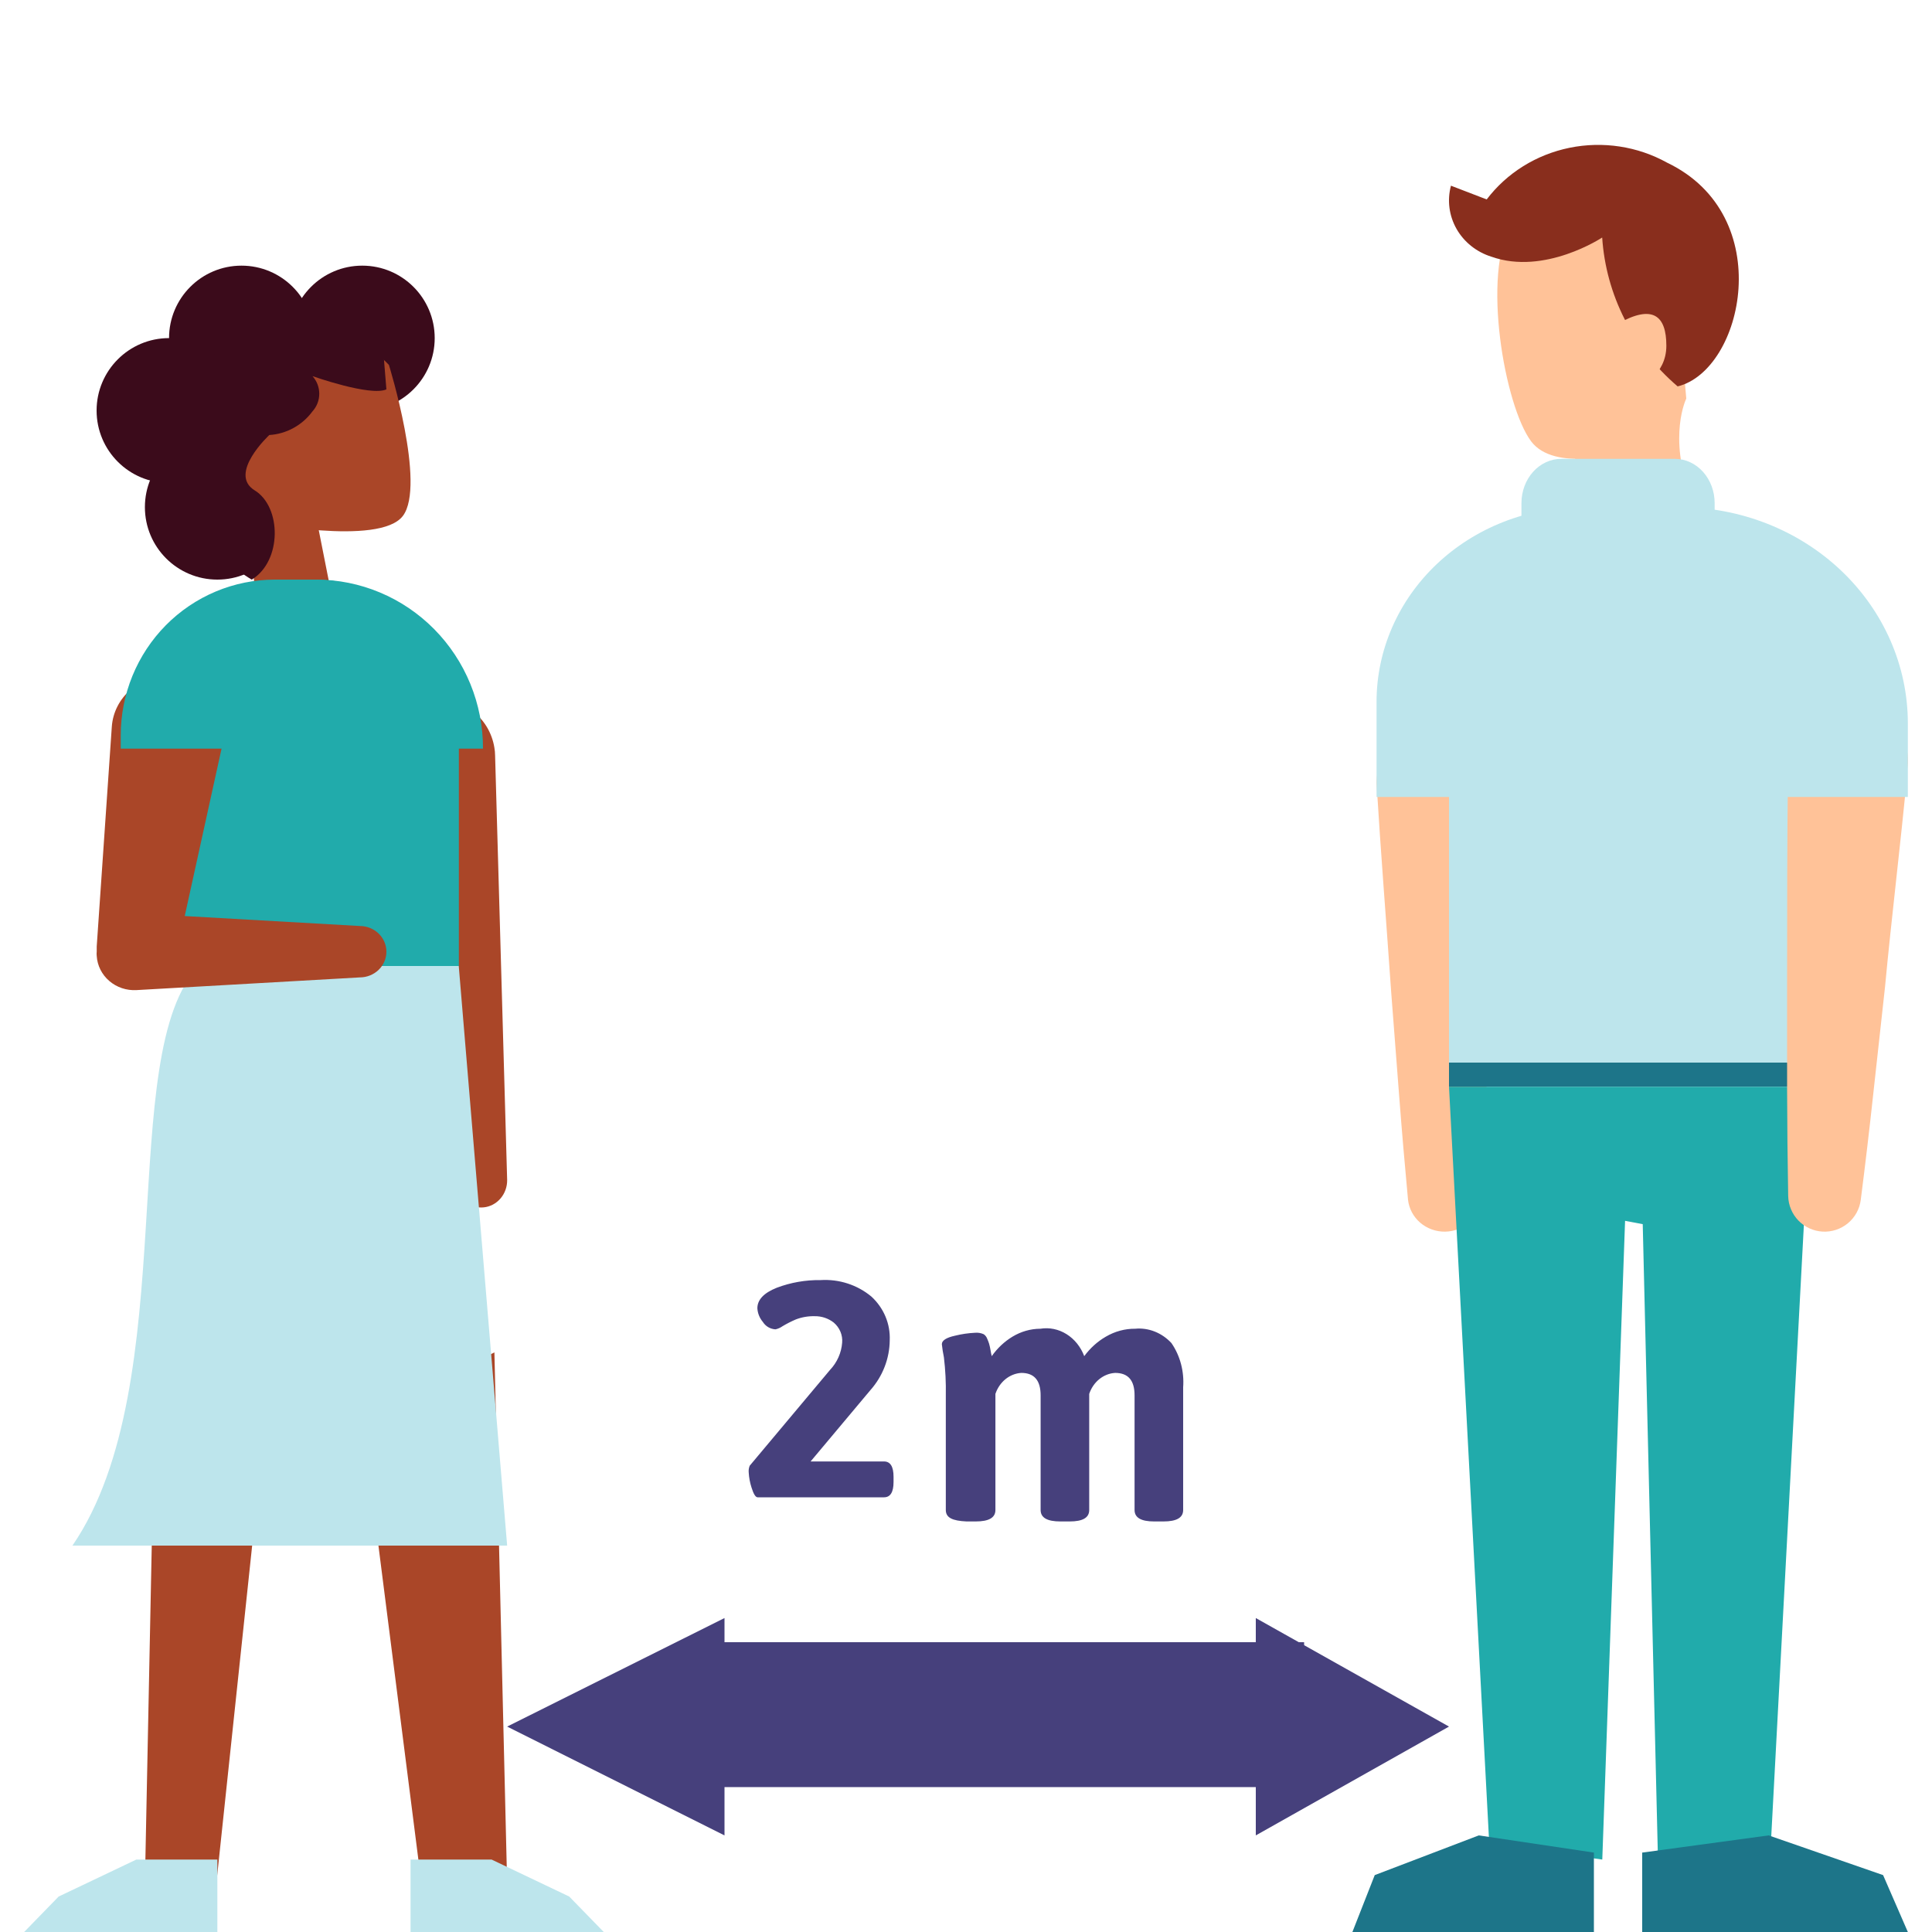<svg width="80" height="80" viewBox="0 0 80 80" fill="none" xmlns="http://www.w3.org/2000/svg">
<path d="M65.35 18.041L65 20.664C65 20.664 68.081 23.735 70 20.565C69.062 18.041 69.825 16.505 69.825 16.505L69.694 15L66.981 15.307L65.35 18.041Z" fill="#FFC298"/>
<path d="M67.102 18.753C67.776 18.376 68.366 17.867 68.834 17.256C69.303 16.645 69.64 15.945 69.825 15.2C70.14 13.433 70.14 11.94 68.882 10.273C67.624 8.606 62.768 8.956 62.592 9.237C61.334 11.341 62.309 16.823 63.403 18.278C64.366 19.552 67.102 18.753 67.102 18.753Z" fill="#FFC298"/>
<path d="M60.081 7.689C59.919 8.293 60.002 8.933 60.313 9.48C60.625 10.027 61.142 10.438 61.758 10.63C63.962 11.413 66.343 9.835 66.343 9.835C66.499 12.207 67.622 14.423 69.468 16C72.186 15.333 73.615 8.93 69.03 6.735C67.809 6.057 66.371 5.838 64.993 6.119C63.614 6.4 62.392 7.162 61.561 8.258L60.081 7.689Z" fill="#892E1D"/>
<path d="M67.88 16C67.88 16 69 15.557 69 14.315C69 13.072 68.44 12.587 67 13.401" fill="#FFC298"/>
<path d="M62 32.305C61.935 35.188 61.813 38.078 61.723 40.967L61.542 45.298C61.486 46.74 61.417 48.184 61.336 49.629C61.308 49.998 61.139 50.342 60.863 50.596C60.587 50.849 60.223 50.993 59.843 51C59.463 51.006 59.094 50.874 58.809 50.63C58.525 50.386 58.344 50.047 58.303 49.68C58.168 48.238 58.045 46.803 57.935 45.361L57.606 41.08C57.407 38.197 57.174 35.314 57 32.431C57.002 31.811 57.247 31.215 57.685 30.764C58.123 30.314 58.721 30.042 59.358 30.005C59.995 29.967 60.622 30.166 61.113 30.562C61.604 30.958 61.921 31.521 62 32.136C62 32.199 62 32.268 62 32.305Z" fill="#FFC298"/>
<path d="M75 44H60V45H75V44Z" fill="#1D7589"/>
<path d="M60 45L61.668 76.37L66.347 77L67.291 50.552L68.022 50.69L68.653 77L73.326 76.37L75 45H60Z" fill="#21ABAB"/>
<path d="M75 29H60V44H75V29Z" fill="#BDE5EC"/>
<path d="M78.968 32.093C78.693 35.023 78.328 37.953 78.053 40.884L77.568 45.295C77.41 46.759 77.237 48.223 77.05 49.687C77.001 50.064 76.811 50.409 76.518 50.652C76.225 50.895 75.85 51.019 75.47 50.998C75.09 50.977 74.731 50.813 74.467 50.539C74.203 50.265 74.052 49.901 74.045 49.521C74.019 48.044 74.004 46.572 74 45.103V40.679C74 37.736 74 34.787 74.038 31.844C73.987 31.489 74.014 31.127 74.116 30.783C74.218 30.439 74.393 30.121 74.63 29.851C74.866 29.581 75.158 29.365 75.486 29.218C75.814 29.071 76.17 28.997 76.529 29C76.888 29.003 77.243 29.084 77.568 29.237C77.893 29.39 78.181 29.611 78.413 29.885C78.645 30.159 78.814 30.48 78.91 30.826C79.006 31.172 79.025 31.534 78.968 31.889C78.968 31.959 78.968 32.029 78.968 32.093Z" fill="#FFC298"/>
<path d="M64.646 19H69.354C69.791 19 70.209 19.193 70.518 19.537C70.827 19.881 71 20.347 71 20.833V26H63V20.833C63 20.347 63.173 19.881 63.482 19.537C63.791 19.193 64.209 19 64.646 19V19Z" fill="#BDE5EC"/>
<path d="M65.503 21H69.552C72.058 21 74.461 21.944 76.233 23.623C78.005 25.302 79 27.58 79 29.955V33H57V29.06C57 26.922 57.896 24.872 59.49 23.361C61.085 21.849 63.248 21 65.503 21V21Z" fill="#BDE5EC"/>
<path d="M79 80H68V76.712L73.237 76L77.975 77.644L79 80Z" fill="#1D7589"/>
<path d="M56 80H66V76.712L61.233 76L56.925 77.644L56 80Z" fill="#1D7589"/>
<path d="M6 78H8.957L11 58.732L6.446 56L6 78Z" fill="#AA4628"/>
<path d="M20.501 31.286L21 48.859C21.004 49.14 20.907 49.413 20.727 49.624C20.547 49.834 20.299 49.967 20.031 49.994C19.762 50.022 19.494 49.944 19.278 49.775C19.062 49.606 18.915 49.358 18.866 49.081L16.032 31.75C15.982 31.445 15.99 31.133 16.056 30.832C16.121 30.531 16.243 30.246 16.414 29.994C16.584 29.741 16.801 29.527 17.051 29.362C17.301 29.198 17.58 29.086 17.872 29.034C18.163 28.982 18.461 28.99 18.75 29.058C19.038 29.127 19.311 29.254 19.552 29.432C19.794 29.611 19.999 29.837 20.157 30.098C20.314 30.36 20.421 30.651 20.471 30.956C20.49 31.065 20.5 31.175 20.501 31.286Z" fill="#AA4628"/>
<path d="M1 80H9V77H5.646L2.428 78.532L1 80Z" fill="#BDE5EC"/>
<path d="M21 78H17.451L15 58.732L20.472 56L21 78Z" fill="#AA4628"/>
<path d="M21 64H3C7.627 57.242 4.728 43.553 8.246 40H18.996L21 64Z" fill="#BDE5EC"/>
<path d="M9 24C10.657 24 12 22.657 12 21C12 19.343 10.657 18 9 18C7.343 18 6 19.343 6 21C6 22.657 7.343 24 9 24Z" fill="#3B0B1B"/>
<path d="M15 17C16.657 17 18 15.657 18 14C18 12.343 16.657 11 15 11C13.343 11 12 12.343 12 14C12 15.657 13.343 17 15 17Z" fill="#3B0B1B"/>
<path d="M10 17C11.657 17 13 15.657 13 14C13 12.343 11.657 11 10 11C8.343 11 7 12.343 7 14C7 15.657 8.343 17 10 17Z" fill="#3B0B1B"/>
<path d="M7 20C8.657 20 10 18.657 10 17C10 15.343 8.657 14 7 14C5.343 14 4 15.343 4 17C4 18.657 5.343 20 7 20Z" fill="#3B0B1B"/>
<path d="M16.104 15.11C16.104 15.11 17.647 20.085 16.683 21.362C15.72 22.639 10.588 21.604 10.588 21.604C10.389 21.079 10.254 20.538 10.184 19.988C10.119 19.585 10.054 19.102 10.008 18.533C9.813 16.307 13.102 11.953 16.104 15.11Z" fill="#AA4628"/>
<path d="M10.671 25.806L14 26L13.01 20.997L10 18L10.671 25.806Z" fill="#AA4628"/>
<path d="M19 40H7.596L7 30.152C7 28.521 7.632 26.958 8.756 25.804C9.88 24.651 11.406 24.002 12.997 24V24C13.785 24 14.566 24.159 15.294 24.468C16.023 24.777 16.684 25.231 17.242 25.802C17.799 26.373 18.241 27.051 18.543 27.798C18.845 28.544 19 29.344 19 30.152V40Z" fill="#21ABAB"/>
<path d="M16 16.123C15.339 16.424 12.939 15.575 12.939 15.575C13.12 15.773 13.22 16.034 13.22 16.304C13.22 16.575 13.12 16.835 12.939 17.034C12.729 17.319 12.46 17.554 12.151 17.723C11.843 17.892 11.502 17.991 11.152 18.013C11.152 18.013 9.424 19.615 10.546 20.305C11.667 20.994 11.679 23.236 10.424 24C9.718 23.587 9.126 23 8.702 22.292C8.278 21.585 8.037 20.781 8 19.953L8.121 16.535L9.024 14.583L11.127 13.665L14.218 13.487L15.745 13L16 16.123Z" fill="#3B0B1B"/>
<path d="M25 80H17V77H20.356L23.571 78.532L25 80Z" fill="#BDE5EC"/>
<path d="M9.239 30.704L7.276 39.631L5.65 37.818L14.899 38.344C15.191 38.344 15.471 38.456 15.678 38.656C15.884 38.855 16 39.126 16 39.408C16 39.69 15.884 39.961 15.678 40.16C15.471 40.359 15.191 40.472 14.899 40.472L5.65 40.998C5.237 41.021 4.833 40.885 4.524 40.619C4.216 40.354 4.029 39.981 4.005 39.583C3.998 39.523 3.998 39.462 4.005 39.402V39.19L4.63 30.087C4.672 29.495 4.955 28.943 5.418 28.552C5.647 28.359 5.913 28.211 6.201 28.117C6.489 28.023 6.794 27.985 7.097 28.005C7.401 28.025 7.697 28.102 7.97 28.233C8.242 28.363 8.486 28.545 8.686 28.766C8.886 28.988 9.039 29.245 9.136 29.523C9.233 29.802 9.272 30.096 9.252 30.39C9.254 30.494 9.25 30.599 9.239 30.704V30.704Z" fill="#AA4628"/>
<path d="M13.082 24H11.376C10.538 24.001 9.708 24.168 8.934 24.493C8.16 24.818 7.457 25.293 6.865 25.892C6.273 26.492 5.804 27.203 5.484 27.985C5.163 28.768 4.999 29.606 5 30.453V31H20C20.002 30.081 19.824 29.171 19.477 28.322C19.13 27.473 18.62 26.701 17.978 26.051C17.335 25.401 16.572 24.885 15.732 24.533C14.892 24.181 13.991 24 13.082 24V24Z" fill="#21ABAB"/>
<path d="M28 71H54" stroke="#46407C" stroke-width="6" stroke-miterlimit="10"/>
<path d="M30 76L21 71.494L30 67V76Z" fill="#46407C"/>
<path d="M52 76L60 71.494L52 67V76Z" fill="#46407C"/>
<path d="M31.372 62C31.285 62 31.203 61.864 31.12 61.598C31.054 61.396 31.015 61.187 31.003 60.975C30.993 60.879 31.007 60.782 31.044 60.692L34.368 56.727C34.663 56.415 34.841 56.016 34.872 55.594C34.885 55.44 34.86 55.285 34.8 55.141C34.74 54.998 34.646 54.87 34.526 54.767C34.302 54.59 34.019 54.495 33.729 54.501C33.462 54.495 33.197 54.541 32.949 54.637C32.761 54.718 32.579 54.81 32.404 54.915C32.317 54.977 32.217 55.022 32.111 55.045C32.005 55.039 31.902 55.008 31.811 54.955C31.72 54.901 31.644 54.827 31.589 54.739C31.453 54.578 31.373 54.38 31.361 54.173C31.361 53.822 31.625 53.538 32.164 53.323C32.741 53.105 33.356 52.997 33.975 53.006C34.745 52.957 35.503 53.204 36.086 53.691C36.337 53.923 36.535 54.204 36.666 54.516C36.796 54.827 36.856 55.162 36.842 55.498C36.835 56.257 36.55 56.989 36.039 57.565L33.565 60.516H36.607C36.865 60.516 37 60.726 37 61.15V61.366C37 61.79 36.865 62 36.607 62H31.372Z" fill="#46407C"/>
<path d="M39.164 62.526V57.778C39.174 57.251 39.148 56.724 39.085 56.202C39.047 56.023 39.019 55.843 39 55.661C39 55.507 39.182 55.387 39.551 55.307C39.822 55.24 40.098 55.2 40.376 55.187C40.497 55.176 40.62 55.196 40.733 55.247C40.798 55.291 40.849 55.356 40.878 55.434C40.908 55.501 40.934 55.57 40.957 55.641C40.983 55.733 41.003 55.826 41.018 55.921C41.029 56 41.046 56.078 41.066 56.155C41.3 55.823 41.593 55.548 41.927 55.347C42.28 55.134 42.676 55.022 43.078 55.02C43.452 54.959 43.834 55.038 44.163 55.244C44.493 55.45 44.75 55.77 44.896 56.155C45.142 55.821 45.447 55.546 45.793 55.347C46.166 55.129 46.582 55.016 47.005 55.02C47.279 54.994 47.555 55.034 47.815 55.137C48.074 55.239 48.31 55.402 48.507 55.614C48.868 56.138 49.04 56.789 48.992 57.444V62.526C48.992 62.846 48.719 63 48.174 63H47.792C47.253 63 46.98 62.846 46.98 62.526V57.778C46.98 57.157 46.714 56.849 46.174 56.849C45.938 56.863 45.711 56.953 45.52 57.107C45.33 57.261 45.184 57.473 45.102 57.718V62.526C45.102 62.846 44.835 63 44.29 63H43.908C43.363 63 43.09 62.846 43.09 62.526V57.778C43.09 57.157 42.824 56.849 42.29 56.849C42.054 56.863 41.827 56.953 41.636 57.107C41.446 57.261 41.3 57.473 41.218 57.718V62.526C41.218 62.846 40.945 63 40.4 63H40.024C39.436 62.973 39.164 62.846 39.164 62.526Z" fill="#46407C"/>
</svg>
